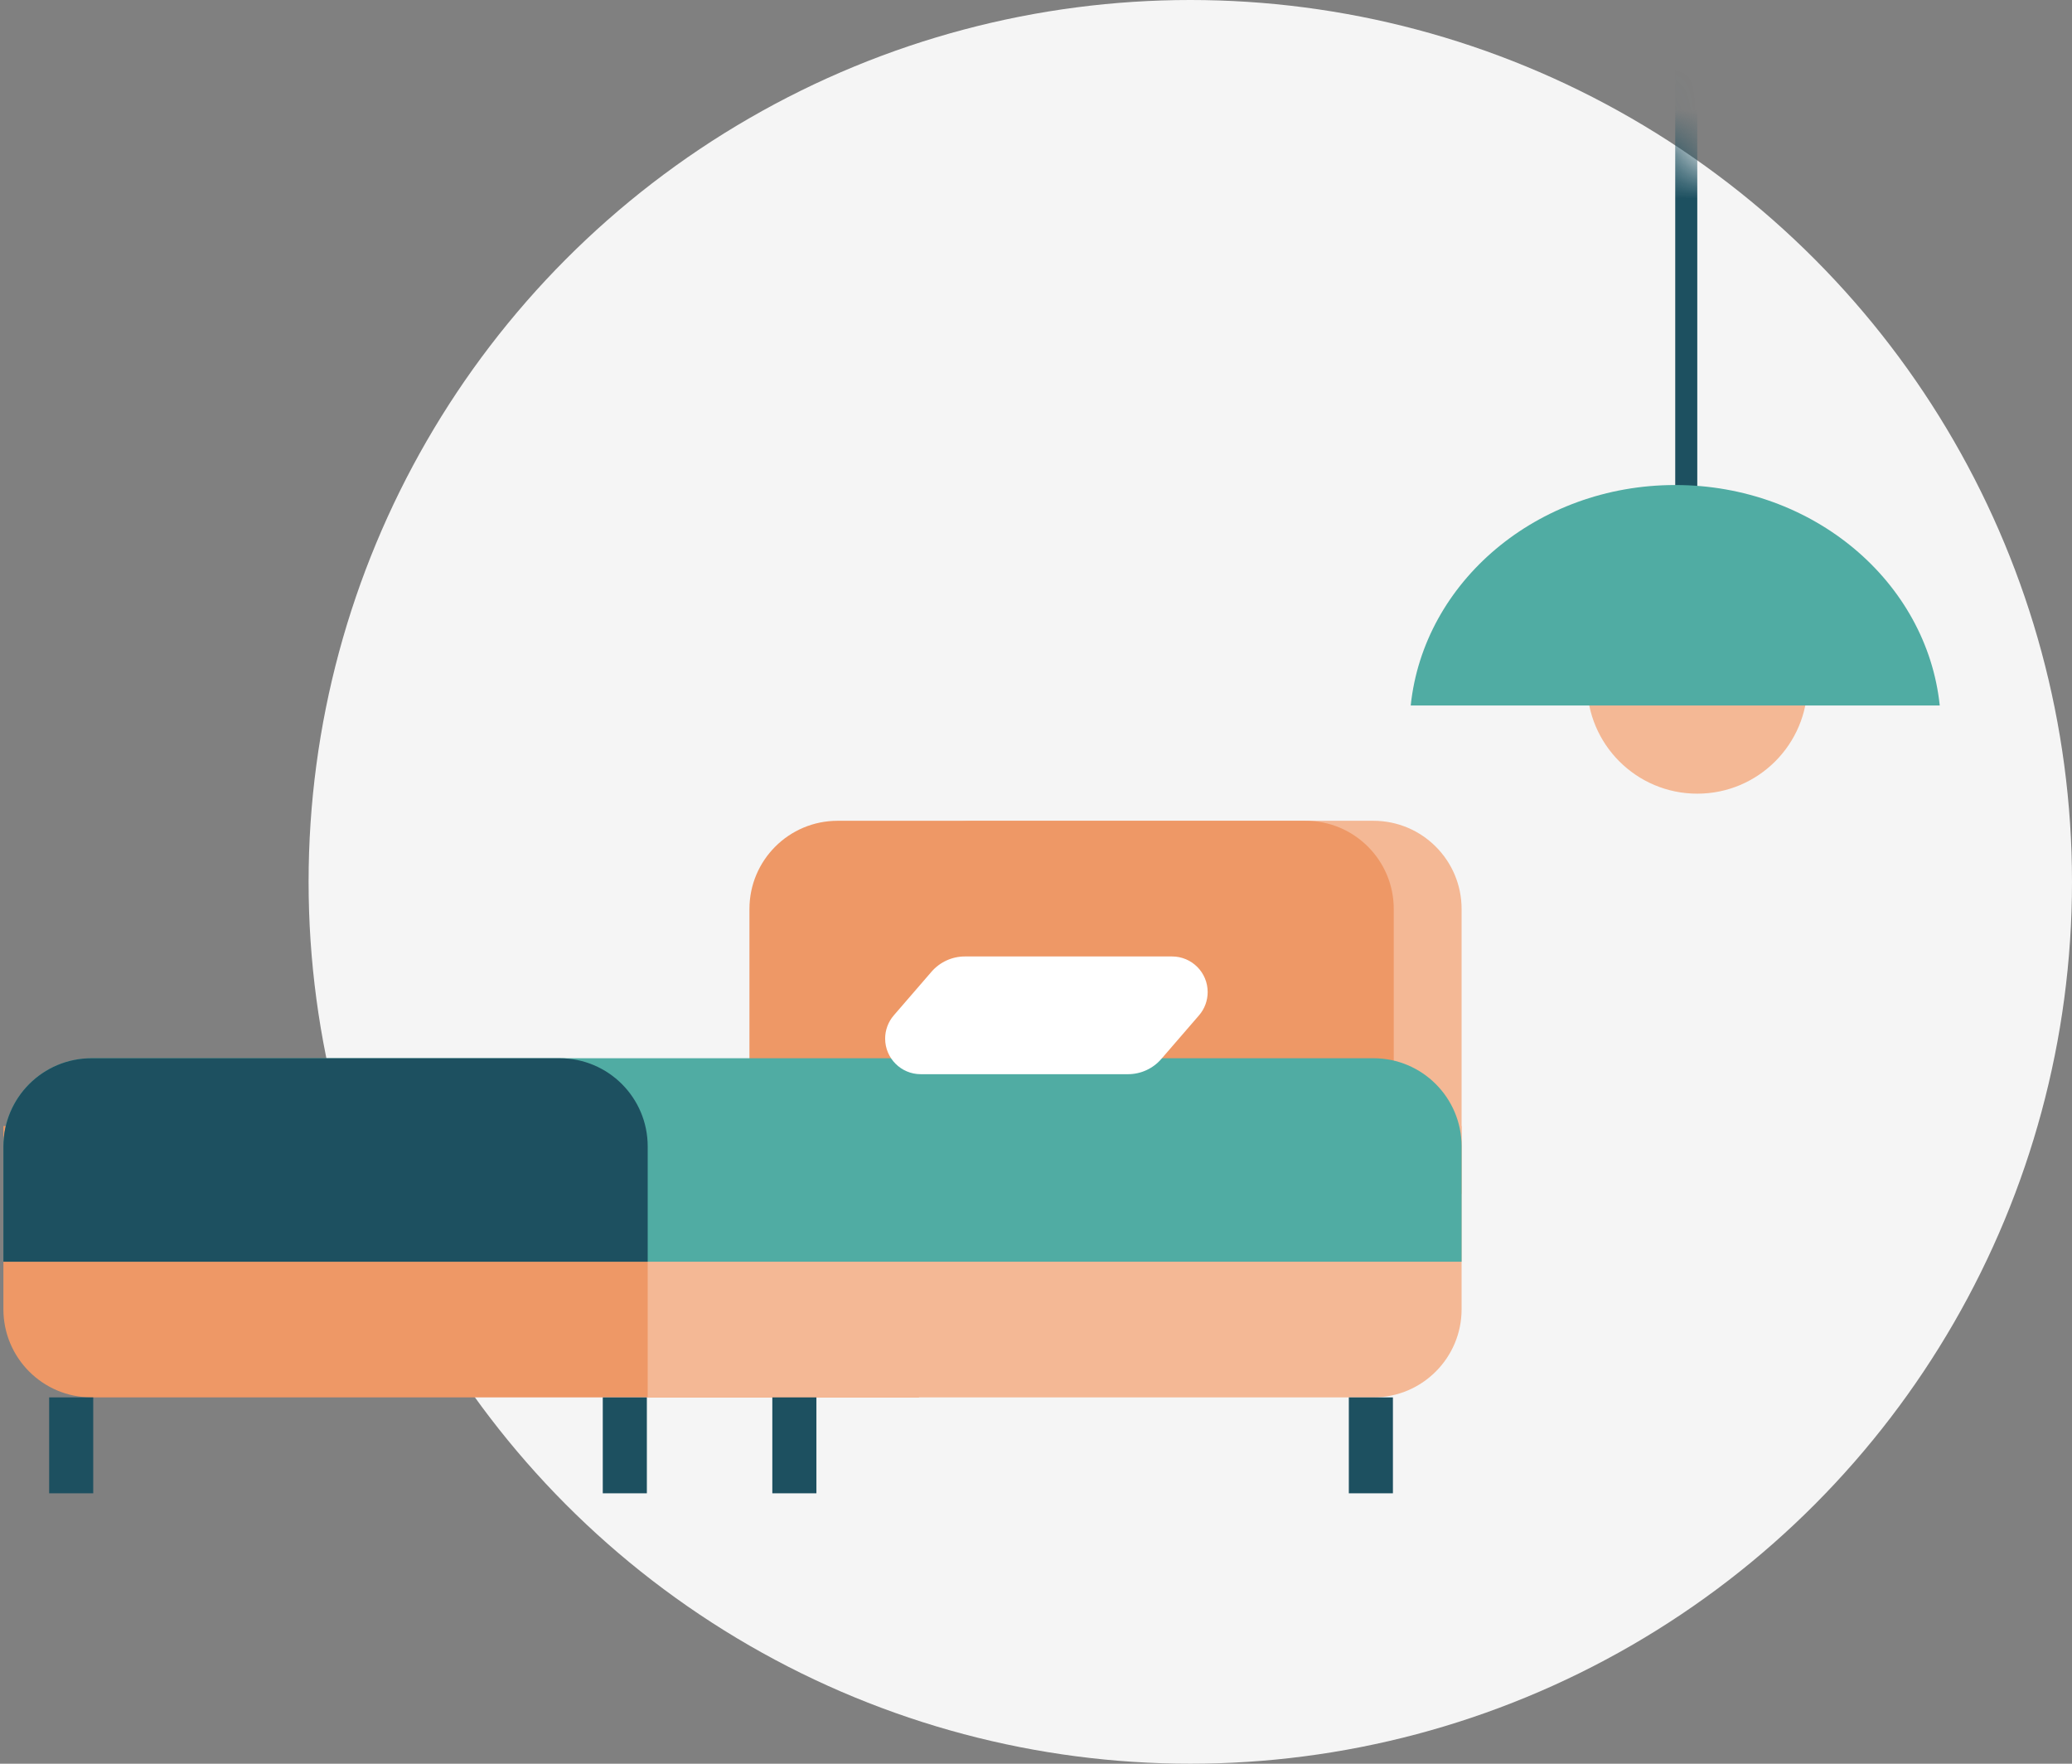 <?xml version="1.0" encoding="UTF-8"?>
<svg width="47px" height="40px" viewBox="0 0 47 40" version="1.1" xmlns="http://www.w3.org/2000/svg" xmlns:xlink="http://www.w3.org/1999/xlink">
    <rect x="0" y="0" width="47" height="40" fill="#808080" stroke="none"/>
    <!-- Generator: sketchtool 51.1 (57501) - http://www.bohemiancoding.com/sketch -->
    <title>0F95BBEA-E1F4-438C-9591-5BA3116D38DB</title>
    <desc>Created with sketchtool.</desc>
    <defs>
        <circle id="path-1" cx="20" cy="20" r="20"></circle>
    </defs>
    <g id="Page-1" stroke="none" stroke-width="1" fill="none" fill-rule="evenodd">
        <g id="List-Your-Property---Step-1-(Bed&amp;Bathroom)---Bedroom-1-type" transform="translate(-337, -609)">
            <g id="bedroom-1" transform="translate(288, 342)">
                <g id="bedroom-type" transform="translate(24, 62)">
                    <g id="drop-down" transform="translate(0, 71)">
                        <g id="Standard-Bedroom" transform="translate(0, 122)">
                            <g id="standard-bedroom" transform="translate(25, 12)">
                                <g id="Group-4" transform="translate(7, 0)">
                                    <mask id="mask-2" fill="white">
                                        <use xlink:href="#path-1"></use>
                                    </mask>
                                    <use id="Oval-4-Copy-4" fill="#F5F5F5" xlink:href="#path-1"></use>
                                    <g id="Group-2" mask="url(#mask-2)">
                                        <g transform="translate(25, 0)">
                                            <path d="M6.25,0 L6.25,13" id="Path-95" stroke="#1D5060" stroke-width="0.5" fill="none"></path>
                                            <circle id="Oval" stroke="none" fill="#F4B895" fill-rule="evenodd" cx="6.5" cy="15.5" r="2.5"></circle>
                                            <path d="M0,16 C0.293,13.194 2.868,11 6,11 C9.132,11 11.707,13.194 12,16 L0,16 Z" id="Combined-Shape" stroke="none" fill="#50ACA3" fill-rule="evenodd"></path>
                                        </g>
                                    </g>
                                </g>
                                <g id="Group-18" transform="translate(0, 18)">
                                    <path d="M0.077,7.538 L20.846,7.538 L20.846,13.692 L2.077,13.692 C0.972,13.692 0.077,12.797 0.077,11.692 L0.077,7.538 Z" id="Rectangle-26" fill="#EE9866"></path>
                                    <path d="M22.077,0.615 L31.154,0.615 C32.258,0.615 33.154,1.511 33.154,2.615 L33.154,9.077 L20.077,9.077 L20.077,2.615 C20.077,1.511 20.972,0.615 22.077,0.615 Z" id="Rectangle-28" fill="#F4B895"></path>
                                    <path d="M19,0.615 L29.615,0.615 C30.72,0.615 31.615,1.511 31.615,2.615 L31.615,9.077 L17,9.077 L17,2.615 C17,1.511 17.895,0.615 19,0.615 Z" id="Rectangle-28-Copy" fill="#EE9866"></path>
                                    <path d="M14.692,7.538 L33.154,7.538 L33.154,11.692 C33.154,12.797 32.258,13.692 31.154,13.692 L14.692,13.692 L14.692,7.538 Z" id="Rectangle-26-Copy" fill="#F4B895"></path>
                                    <path d="M2.077,6 L31.154,6 C32.258,6 33.154,6.895 33.154,8 L33.154,10.615 L0.077,10.615 L0.077,8 C0.077,6.895 0.972,6 2.077,6 Z" id="Rectangle-27" fill="#50ACA3"></path>
                                    <path d="M2.077,6 L12.692,6 C13.797,6 14.692,6.895 14.692,8 L14.692,10.615 L0.077,10.615 L0.077,8 C0.077,6.895 0.972,6 2.077,6 Z" id="Rectangle-27" fill="#1D5060"></path>
                                    <path d="M1.615,13.692 L1.615,15.867" id="Path-87" stroke="#1D5060"></path>
                                    <path d="M14.173,13.692 L14.173,15.867" id="Path-87-Copy" stroke="#1D5060"></path>
                                    <path d="M18.019,13.692 L18.019,15.867" id="Path-87-Copy-2" stroke="#1D5060"></path>
                                    <path d="M31.096,13.692 L31.096,15.867" id="Path-87-Copy-3" stroke="#1D5060"></path>
                                    <path d="M21.886,3.692 L26.587,3.692 C27.033,3.692 27.394,4.054 27.394,4.499 C27.394,4.693 27.325,4.881 27.198,5.027 L26.343,6.016 C26.153,6.236 25.877,6.362 25.587,6.362 L20.885,6.362 C20.44,6.362 20.078,6.001 20.078,5.555 C20.078,5.361 20.148,5.174 20.275,5.027 L21.13,4.038 C21.32,3.819 21.596,3.692 21.886,3.692 Z" id="Rectangle-30" fill="#FFFFFF"></path>
                                </g>
                            </g>
                        </g>
                    </g>
                </g>
            </g>
        </g>
    </g>
</svg>